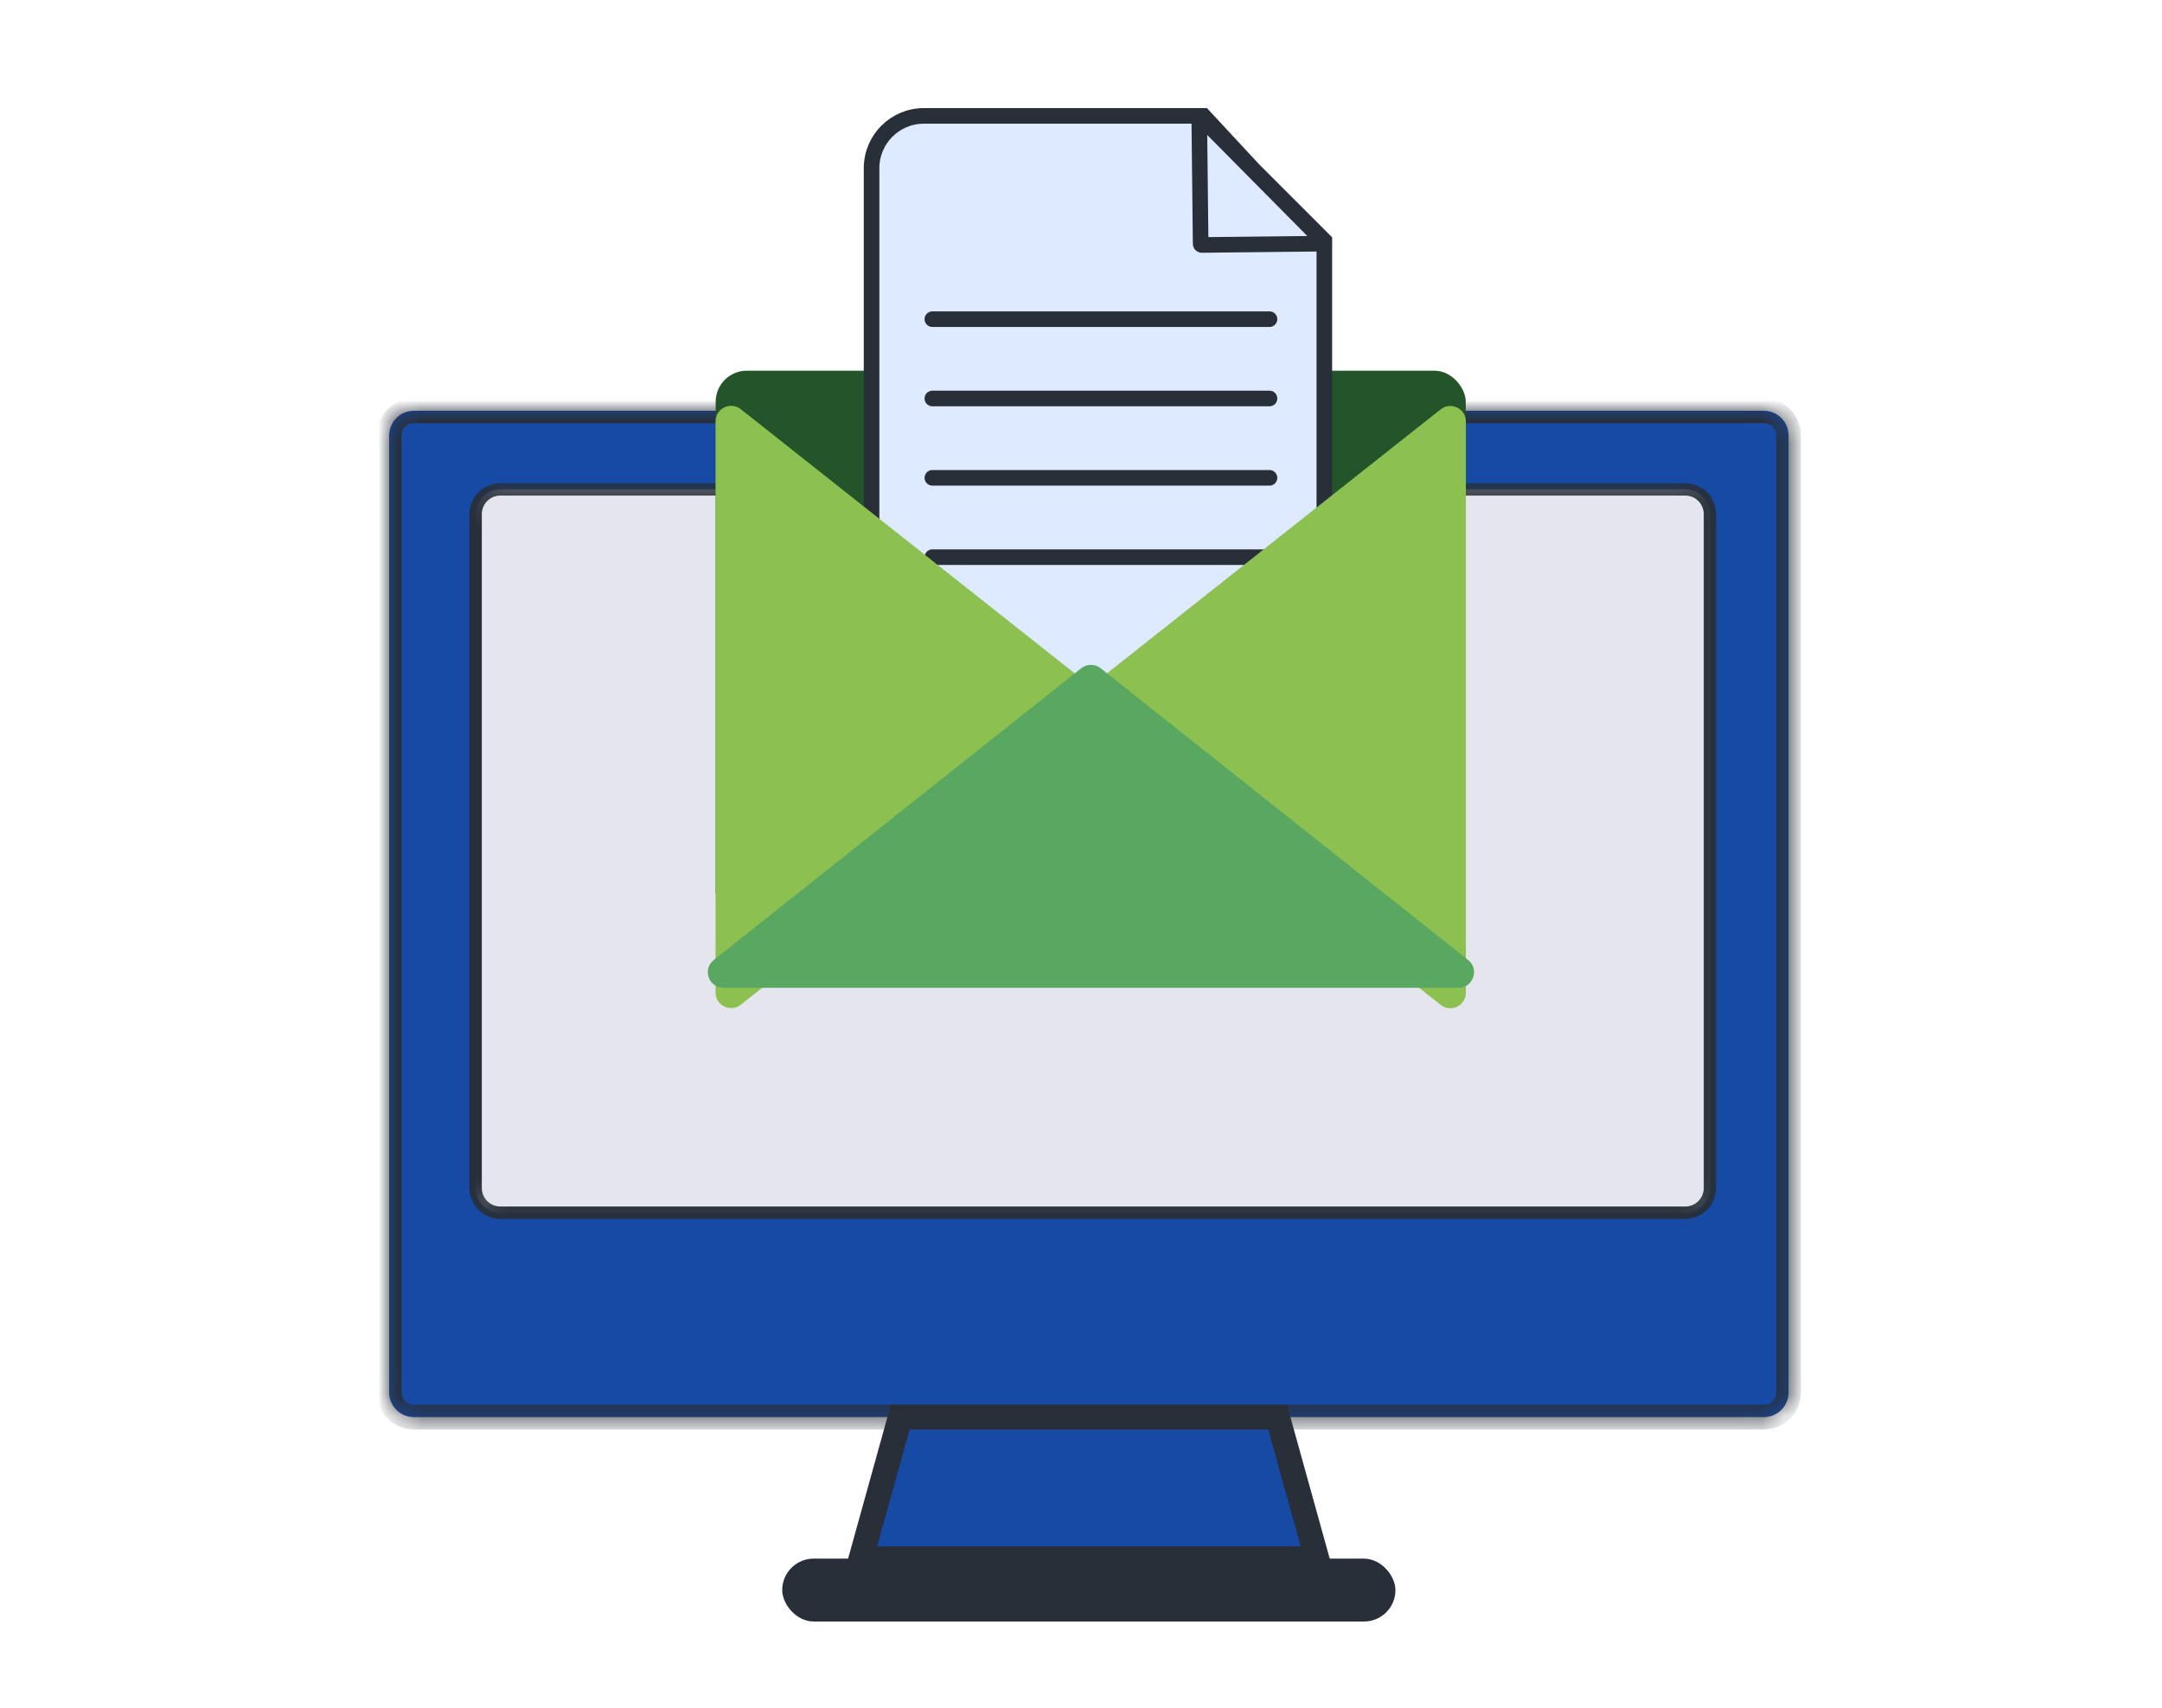 <svg width="100" height="79" viewBox="0 0 100 79" fill="none" xmlns="http://www.w3.org/2000/svg">
<mask id="path-1-inside-1_280_39851" fill="white">
<path fill-rule="evenodd" clip-rule="evenodd" d="M82.727 20.143C82.727 19.512 82.216 19 81.584 19H19.143C18.512 19 18 19.512 18 20.143V64.403C18 65.034 18.512 65.545 19.143 65.545H81.584C82.216 65.545 82.727 65.034 82.727 64.403V20.143ZM79.091 54.948C79.091 55.579 78.579 56.091 77.948 56.091H23.143C22.512 56.091 22 55.579 22 54.948V23.779C22 23.148 22.512 22.636 23.143 22.636H77.948C78.579 22.636 79.091 23.148 79.091 23.779V54.948Z"/>
<path d="M22 54.948C22 55.579 22.512 56.091 23.143 56.091H77.948C78.579 56.091 79.091 55.579 79.091 54.948V23.779C79.091 23.148 78.579 22.636 77.948 22.636H23.143C22.512 22.636 22 23.148 22 23.779V54.948Z"/>
</mask>
<path fill-rule="evenodd" clip-rule="evenodd" d="M82.727 20.143C82.727 19.512 82.216 19 81.584 19H19.143C18.512 19 18 19.512 18 20.143V64.403C18 65.034 18.512 65.545 19.143 65.545H81.584C82.216 65.545 82.727 65.034 82.727 64.403V20.143ZM79.091 54.948C79.091 55.579 78.579 56.091 77.948 56.091H23.143C22.512 56.091 22 55.579 22 54.948V23.779C22 23.148 22.512 22.636 23.143 22.636H77.948C78.579 22.636 79.091 23.148 79.091 23.779V54.948Z" fill="#174AA4"/>
<path d="M22 54.948C22 55.579 22.512 56.091 23.143 56.091H77.948C78.579 56.091 79.091 55.579 79.091 54.948V23.779C79.091 23.148 78.579 22.636 77.948 22.636H23.143C22.512 22.636 22 23.148 22 23.779V54.948Z" fill="#E5E6ED"/>
<path d="M23.143 56.377H77.948V55.805H23.143V56.377ZM79.376 54.948V23.779H78.805V54.948H79.376ZM77.948 22.351H23.143V22.922H77.948V22.351ZM21.714 23.779V54.948H22.286V23.779H21.714ZM23.143 22.351C22.354 22.351 21.714 22.99 21.714 23.779H22.286C22.286 23.306 22.669 22.922 23.143 22.922V22.351ZM79.376 23.779C79.376 22.99 78.737 22.351 77.948 22.351V22.922C78.421 22.922 78.805 23.306 78.805 23.779H79.376ZM77.948 56.377C78.737 56.377 79.376 55.737 79.376 54.948H78.805C78.805 55.421 78.421 55.805 77.948 55.805V56.377ZM23.143 55.805C22.669 55.805 22.286 55.421 22.286 54.948H21.714C21.714 55.737 22.354 56.377 23.143 56.377V55.805ZM19.143 19.571H81.584V18.429H19.143V19.571ZM82.156 20.143V64.403H83.299V20.143H82.156ZM81.584 64.974H19.143V66.117H81.584V64.974ZM18.571 64.403V20.143H17.429V64.403H18.571ZM19.143 64.974C18.827 64.974 18.571 64.718 18.571 64.403H17.429C17.429 65.349 18.196 66.117 19.143 66.117V64.974ZM82.156 64.403C82.156 64.718 81.9 64.974 81.584 64.974V66.117C82.531 66.117 83.299 65.349 83.299 64.403H82.156ZM81.584 19.571C81.9 19.571 82.156 19.827 82.156 20.143H83.299C83.299 19.196 82.531 18.429 81.584 18.429V19.571ZM19.143 18.429C18.196 18.429 17.429 19.196 17.429 20.143H18.571C18.571 19.827 18.827 19.571 19.143 19.571V18.429Z" fill="#282F38" mask="url(#path-1-inside-1_280_39851)"/>
<path d="M60.911 72.091L59.093 65.545H41.639L39.82 72.091H60.911Z" fill="#174AA4" stroke="#282F38" stroke-width="1.143" stroke-linecap="round"/>
<rect x="36.18" y="72.091" width="28.364" height="2.909" rx="1.455" fill="#282F38"/>
<rect x="33.102" y="17.146" width="34.694" height="25.501" rx="1.441" fill="#245429"/>
<path d="M57.989 7.86L57.989 7.86L57.999 7.869L61.255 11.125V30.606C61.255 31.941 60.172 33.024 58.836 33.024H42.732C41.396 33.024 40.313 31.941 40.313 30.606V7.779C40.313 6.443 41.396 5.36 42.732 5.36H55.669L57.989 7.86Z" fill="#DDEAFF" stroke="#282F38" stroke-width="0.721"/>
<path d="M55.534 11.276L55.47 5.494C55.47 5.444 55.53 5.418 55.565 5.454L61.231 11.175C61.266 11.21 61.241 11.269 61.192 11.269L55.59 11.331C55.56 11.332 55.535 11.307 55.534 11.276Z" fill="#DDEAFF" stroke="#282F38" stroke-width="0.721" stroke-linecap="round"/>
<path d="M43.125 22.101L58.719 22.101" stroke="#282F38" stroke-width="0.721" stroke-linecap="round"/>
<path d="M43.125 14.762L58.719 14.762" stroke="#282F38" stroke-width="0.721" stroke-linecap="round"/>
<path d="M43.125 25.77L58.719 25.77" stroke="#282F38" stroke-width="0.721" stroke-linecap="round"/>
<path d="M43.125 18.431L58.719 18.431" stroke="#282F38" stroke-width="0.721" stroke-linecap="round"/>
<path d="M49.941 33.271C49.576 32.983 49.576 32.429 49.941 32.141L66.634 18.934C67.106 18.56 67.802 18.897 67.802 19.499L67.802 45.913C67.802 46.516 67.106 46.852 66.634 46.478L49.941 33.271Z" fill="#8CC152"/>
<path d="M50.958 33.264C51.322 32.975 51.322 32.422 50.958 32.133L34.265 18.927C33.792 18.553 33.097 18.889 33.097 19.492L33.097 45.906C33.097 46.508 33.792 46.845 34.265 46.471L50.958 33.264Z" fill="#8CC152"/>
<g filter="url(#filter0_d_280_39851)">
<path d="M50.012 31.629C50.274 31.421 50.646 31.421 50.908 31.629L67.906 45.123C68.441 45.548 68.141 46.409 67.458 46.409H33.462C32.779 46.409 32.479 45.548 33.014 45.123L50.012 31.629Z" fill="#59A760"/>
</g>
<defs>
<filter id="filter0_d_280_39851" x="32.022" y="30.032" width="36.879" height="16.377" filterUnits="userSpaceOnUse" color-interpolation-filters="sRGB">
<feFlood flood-opacity="0" result="BackgroundImageFix"/>
<feColorMatrix in="SourceAlpha" type="matrix" values="0 0 0 0 0 0 0 0 0 0 0 0 0 0 0 0 0 0 127 0" result="hardAlpha"/>
<feOffset dy="-0.721"/>
<feGaussianBlur stdDeviation="0.36"/>
<feComposite in2="hardAlpha" operator="out"/>
<feColorMatrix type="matrix" values="0 0 0 0 0 0 0 0 0 0 0 0 0 0 0 0 0 0 0.2 0"/>
<feBlend mode="normal" in2="BackgroundImageFix" result="effect1_dropShadow_280_39851"/>
<feBlend mode="normal" in="SourceGraphic" in2="effect1_dropShadow_280_39851" result="shape"/>
</filter>
</defs>
</svg>
